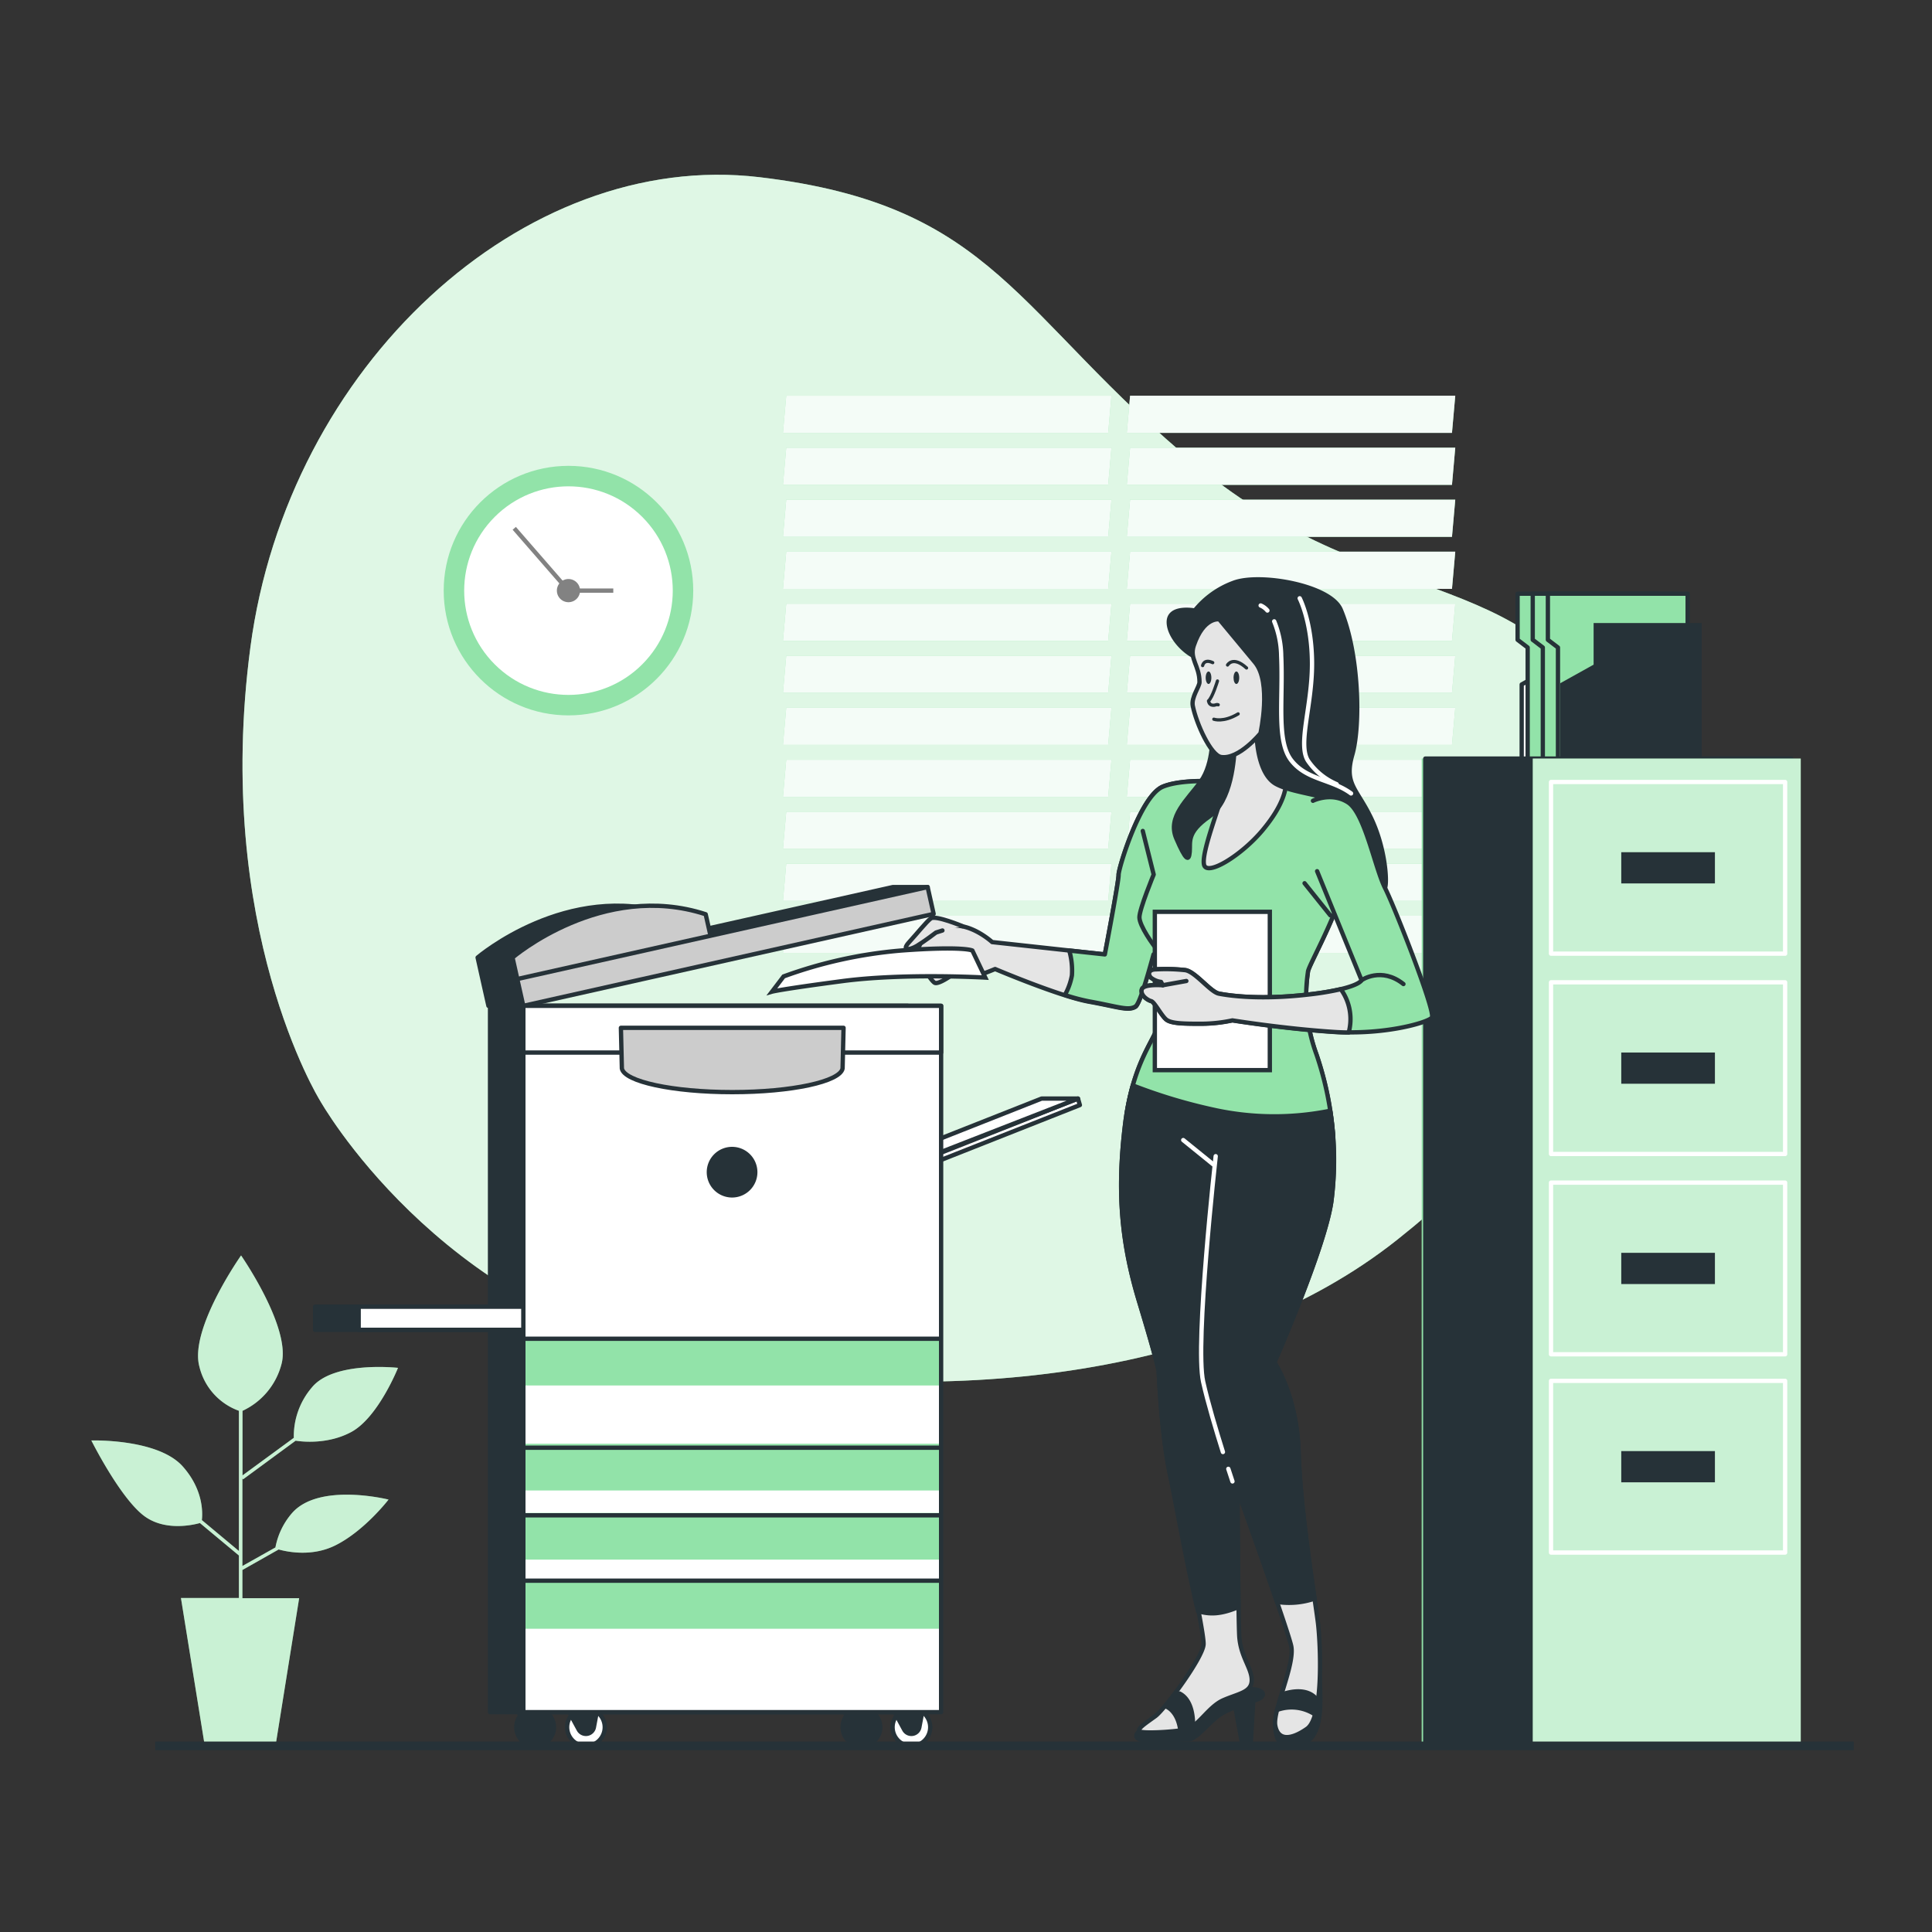 <svg xmlns="http://www.w3.org/2000/svg" xmlns:xlink="http://www.w3.org/1999/xlink" viewBox="0 0 500 500"><rect x="0" y="0" width="500" height="500" fill="#333333" stroke="none"/><defs><clippath id="clip-path"><path d="M318.75,202.47s-11.94-1.3-17.79,1.09-11.54,21.29-11.47,22.82S285.93,247,285.93,247l-29.16-3.19s-5.6-5.13-10.93-4.13-8.57,4.21-8.14,7,3.22,7.08,4.17,7.65,4.52-2,4.52-2,5.39.54,7.06,0,4.08-1.55,4.08-1.55,16.74,7.1,24.32,8.46,10.09,2.48,12,1.32,7.65-25.36,8.88-29-4.19-5.15-4.19-5.15-3.69,8.9-3.69,11.07,3.47,7.16,5,8.89,1.95,5.21,1.95,5.21-1.08,6.51-1.51,11.71-6.95,10-9.12,27.77-.86,31,3.69,46,5,17.79,5,17.79.65,15.84,2.82,26.25,9,41,8.8,44.47S301.39,442.4,299,444.14s-4.77,3.25-4.12,3.9,8.68.22,11.93-.43,5.86-5.86,9.77-7.59,7.37-2,7.37-5.21-3-6.08-3.25-11.72-.44-37.53-.44-37.53,12.8,35.58,13.89,40.35-4.78,16.71-4.12,20.61,3.9,3.91,8.24.87,3.47-21.91,2.82-27.33-4.56-29.07-5-44-6.29-23.43-6.29-23.43,13-29.5,14.75-41.65a84.68,84.68,0,0,0-3.9-38.18,43.48,43.48,0,0,1-2.17-21.26c0-1.52,8.24-15.4,10.63-26.9s2.17-13.89-1.52-18.44S318.75,202.47,318.75,202.47Z" style="fill:#fff;stroke:#263238;stroke-linecap:round;stroke-linejoin:round;stroke-width:1.119px"></path></clippath><clippath id="clip-path-2"><path d="M249.1,239.7s-7-2.93-8.21-2-3.37,3.68-5.57,6.08.09,2.15,2,1,4.91-3.44,4.91-3.44l1.67-.53" style="fill:#fff;stroke:#263238;stroke-linecap:round;stroke-linejoin:round;stroke-width:1.119px"></path></clippath><clippath id="clip-path-3"><path d="M318.53,192.49a78.65,78.65,0,0,1-1.74,11.5c-1.3,5.21-5.85,16.49-5.2,19.74s9.76-2.39,15.18-8.89,6.51-11.07,6.08-14.76-2.19-14.88-6.31-14.88S318.53,192.49,318.53,192.49Z" style="fill:#fff;stroke:#263238;stroke-linecap:round;stroke-linejoin:round;stroke-width:1.119px"></path></clippath><clippath id="clip-path-4"><path d="M315.55,160.28s-4.05-.73-6.59,6.76c-1.19,3.5,1.47,5.17,1.47,9.49,0,1.2-2.18,3.92-1.74,6.15.93,4.65,4.68,12.84,7.35,13.24,4.62.69,10.17-6.15,10.17-6.15s2.92-13.11-1.37-18.3Z" style="fill:#fff;stroke:#263238;stroke-linecap:round;stroke-linejoin:round;stroke-width:1.119px"></path></clippath><clippath id="clip-path-5"><path d="M297.92,259.09c.87.22,2.6,3.69,3.9,4.77s4.78,1.09,9.12,1.09a39.13,39.13,0,0,0,8-.87s13.45,2.17,26.47,3c1.24.08,2.45.12,3.65.13.09-.39.18-.79.25-1.22A13.23,13.23,0,0,0,347,256a73.16,73.16,0,0,1-8.34,1.38c-13,1.51-21,.21-23.21-.22s-6.07-5.64-8.68-6.08a46.54,46.54,0,0,0-7.59-.21c-2,0-2.17,1.3-1.3,2.17a5.32,5.32,0,0,0,2.6,1.08l.44.87s-5-.43-5.43,1.08S297.05,258.87,297.92,259.09Z" style="fill:#fff;stroke:#263238;stroke-linecap:round;stroke-linejoin:round;stroke-width:1.119px"></path></clippath><clippath id="clip-path-6"><rect x="135.44" y="260.31" width="108.12" height="182.8" style="fill:#fff;stroke:#263238;stroke-linecap:round;stroke-linejoin:round;stroke-width:1.119px"></rect></clippath><clippath id="clip-path-7"><path d="M132.64,247.81l1.55,6.94,50-11.19-1.56-6.95C155.89,227.89,132.64,247.81,132.64,247.81Z" style="fill:#fff;stroke:#263238;stroke-linecap:round;stroke-linejoin:round;stroke-width:1.119px"></path></clippath><clippath id="clip-path-8"><rect x="133.34" y="241.38" width="108.83" height="7.11" transform="translate(-49.02 46.99) rotate(-12.63)" style="fill:#fff;stroke:#263238;stroke-linecap:round;stroke-linejoin:round;stroke-width:1.119px"></rect></clippath><clippath id="clip-path-9"><path d="M218.31,266H160.69l.25,10.52c.63,3.4,13.17,6.12,28.56,6.12s27.93-2.72,28.56-6.12Z" style="fill:#fff;stroke:#263238;stroke-linecap:round;stroke-linejoin:round;stroke-width:1.119px"></path></clippath></defs><g id="background-simple"><path d="M82.74,284.69s30.33,54.39,95.3,67.12,137.93,5.27,183.6-31c44.84-35.63,72.79-80.34,55.88-127.81S357.41,159.88,310,120.64s-52.17-67.5-113.41-74.78S74.46,94.8,64.81,167.45,82.74,284.69,82.74,284.69Z" style="fill:#92E3A9"></path><g style="opacity:0.7"><path d="M82.74,284.69s30.33,54.39,95.3,67.12,137.93,5.27,183.6-31c44.84-35.63,72.79-80.34,55.88-127.81S357.41,159.88,310,120.64s-52.17-67.5-113.41-74.78S74.46,94.8,64.81,167.45,82.74,284.69,82.74,284.69Z" style="fill:#fff"></path></g></g><g id="Window"><polygon points="286.79 112.02 202.63 112.02 203.48 102.41 287.64 102.41 286.79 112.02" style="fill:#92E3A9"></polygon><polygon points="286.79 125.48 202.63 125.48 203.48 115.86 287.64 115.86 286.79 125.48" style="fill:#92E3A9"></polygon><polygon points="286.79 138.94 202.63 138.94 203.48 129.32 287.64 129.32 286.79 138.94" style="fill:#92E3A9"></polygon><polygon points="286.79 152.4 202.63 152.4 203.48 142.78 287.64 142.78 286.79 152.4" style="fill:#92E3A9"></polygon><polygon points="286.79 165.85 202.63 165.85 203.48 156.24 287.64 156.24 286.79 165.85" style="fill:#92E3A9"></polygon><polygon points="286.79 179.31 202.63 179.31 203.48 169.7 287.64 169.7 286.79 179.31" style="fill:#92E3A9"></polygon><polygon points="286.79 192.77 202.63 192.77 203.48 183.16 287.64 183.16 286.79 192.77" style="fill:#92E3A9"></polygon><polygon points="286.79 206.23 202.63 206.23 203.48 196.62 287.64 196.62 286.79 206.23" style="fill:#92E3A9"></polygon><polygon points="286.79 219.69 202.63 219.69 203.48 210.08 287.64 210.08 286.79 219.69" style="fill:#92E3A9"></polygon><polygon points="286.79 233.15 202.63 233.15 203.48 223.54 287.64 223.54 286.79 233.15" style="fill:#92E3A9"></polygon><polygon points="286.79 246.61 202.63 246.61 203.48 237 287.64 237 286.79 246.61" style="fill:#92E3A9"></polygon><polygon points="375.77 112.02 291.61 112.02 292.47 102.41 376.62 102.41 375.77 112.02" style="fill:#92E3A9"></polygon><polygon points="375.77 125.48 291.61 125.48 292.47 115.86 376.62 115.86 375.77 125.48" style="fill:#92E3A9"></polygon><polygon points="375.77 138.94 291.61 138.94 292.47 129.32 376.62 129.32 375.77 138.94" style="fill:#92E3A9"></polygon><polygon points="375.77 152.4 291.61 152.4 292.47 142.78 376.62 142.78 375.77 152.4" style="fill:#92E3A9"></polygon><polygon points="375.77 165.85 291.61 165.85 292.47 156.24 376.62 156.24 375.77 165.85" style="fill:#92E3A9"></polygon><polygon points="375.77 179.31 291.61 179.31 292.47 169.7 376.62 169.7 375.77 179.31" style="fill:#92E3A9"></polygon><polygon points="375.77 192.77 291.61 192.77 292.47 183.16 376.62 183.16 375.77 192.77" style="fill:#92E3A9"></polygon><polygon points="375.77 206.23 291.61 206.23 292.47 196.62 376.62 196.62 375.77 206.23" style="fill:#92E3A9"></polygon><polygon points="375.77 219.69 291.61 219.69 292.47 210.08 376.62 210.08 375.77 219.69" style="fill:#92E3A9"></polygon><polygon points="375.77 233.15 291.61 233.15 292.47 223.54 376.62 223.54 375.77 233.15" style="fill:#92E3A9"></polygon><polygon points="375.77 246.61 291.61 246.61 292.47 237 376.62 237 375.77 246.61" style="fill:#92E3A9"></polygon><g style="opacity:0.9"><polygon points="286.79 112.02 202.63 112.02 203.48 102.41 287.64 102.41 286.79 112.02" style="fill:#fff"></polygon><polygon points="286.79 125.48 202.63 125.48 203.48 115.86 287.64 115.86 286.79 125.48" style="fill:#fff"></polygon><polygon points="286.79 138.94 202.63 138.94 203.48 129.32 287.64 129.32 286.79 138.94" style="fill:#fff"></polygon><polygon points="286.79 152.4 202.63 152.4 203.48 142.78 287.64 142.78 286.79 152.4" style="fill:#fff"></polygon><polygon points="286.79 165.85 202.63 165.85 203.48 156.24 287.64 156.24 286.79 165.85" style="fill:#fff"></polygon><polygon points="286.79 179.31 202.63 179.31 203.48 169.7 287.64 169.7 286.79 179.31" style="fill:#fff"></polygon><polygon points="286.79 192.77 202.63 192.77 203.48 183.16 287.64 183.16 286.79 192.77" style="fill:#fff"></polygon><polygon points="286.79 206.23 202.63 206.23 203.48 196.62 287.64 196.62 286.79 206.23" style="fill:#fff"></polygon><polygon points="286.79 219.69 202.63 219.69 203.48 210.08 287.64 210.08 286.79 219.69" style="fill:#fff"></polygon><polygon points="286.79 233.15 202.63 233.15 203.48 223.54 287.64 223.54 286.79 233.15" style="fill:#fff"></polygon><polygon points="286.79 246.61 202.63 246.61 203.48 237 287.64 237 286.79 246.61" style="fill:#fff"></polygon><polygon points="375.77 112.02 291.61 112.02 292.47 102.41 376.62 102.41 375.77 112.02" style="fill:#fff"></polygon><polygon points="375.77 125.48 291.61 125.48 292.47 115.86 376.62 115.86 375.77 125.48" style="fill:#fff"></polygon><polygon points="375.77 138.94 291.61 138.94 292.47 129.32 376.62 129.32 375.77 138.94" style="fill:#fff"></polygon><polygon points="375.77 152.4 291.61 152.4 292.47 142.78 376.62 142.78 375.77 152.4" style="fill:#fff"></polygon><polygon points="375.77 165.85 291.61 165.85 292.47 156.24 376.62 156.24 375.77 165.85" style="fill:#fff"></polygon><polygon points="375.77 179.31 291.61 179.31 292.47 169.7 376.62 169.7 375.77 179.31" style="fill:#fff"></polygon><polygon points="375.77 192.77 291.61 192.77 292.47 183.16 376.62 183.16 375.77 192.77" style="fill:#fff"></polygon><polygon points="375.77 206.23 291.61 206.23 292.47 196.62 376.62 196.62 375.77 206.23" style="fill:#fff"></polygon><polygon points="375.77 219.69 291.61 219.69 292.47 210.08 376.62 210.08 375.77 219.69" style="fill:#fff"></polygon><polygon points="375.77 233.15 291.61 233.15 292.47 223.54 376.62 223.54 375.77 233.15" style="fill:#fff"></polygon><polygon points="375.77 246.61 291.61 246.61 292.47 237 376.62 237 375.77 246.61" style="fill:#fff"></polygon></g></g><g id="Clock"><circle cx="147.12" cy="152.85" r="32.29" style="fill:#92E3A9"></circle><circle cx="147.12" cy="152.85" r="26.99" transform="translate(-64.99 148.8) rotate(-45)" style="fill:#fff"></circle><path d="M150.12,152.85a3,3,0,1,0-3,3A3,3,0,0,0,150.12,152.85Z" style="fill:#828282"></path><polyline points="158.72 152.85 147.12 152.85 133.09 136.73" style="fill:none;stroke:#828282;stroke-miterlimit:10;stroke-width:1.119px"></polyline></g><g id="file-cabinet"><polygon points="429.28 196.79 429.28 161.8 402.44 161.8 402.44 172.34 393.81 177.14 393.81 196.79 429.28 196.79" style="fill:#fff;stroke:#263238;stroke-linecap:round;stroke-linejoin:round;stroke-width:1.11px"></polygon><polygon points="426.31 153.65 395.36 153.65 392.75 153.65 392.75 165.58 395.36 167.57 395.36 196.79 428.92 196.79 428.92 153.65 426.31 153.65" style="fill:#92E3A9;stroke:#263238;stroke-linecap:round;stroke-linejoin:round;stroke-width:1.11px"></polygon><polygon points="430.23 153.65 399.28 153.65 396.67 153.65 396.67 165.58 399.28 167.57 399.28 196.79 432.84 196.79 432.84 153.65 430.23 153.65" style="fill:#92E3A9;stroke:#263238;stroke-linecap:round;stroke-linejoin:round;stroke-width:1.11px"></polygon><polygon points="434.15 153.65 403.2 153.65 400.59 153.65 400.59 165.58 403.2 167.57 403.2 196.79 436.76 196.79 436.76 153.65 434.15 153.65" style="fill:#92E3A9;stroke:#263238;stroke-linecap:round;stroke-linejoin:round;stroke-width:1.11px"></polygon><polygon points="439.83 196.79 439.83 161.8 412.98 161.8 412.98 172.34 404.35 177.14 404.35 196.79 439.83 196.79" style="fill:#263238;stroke:#263238;stroke-miterlimit:10;stroke-width:1.11px"></polygon><rect x="367.94" y="196.32" width="95.67" height="255.51" transform="translate(831.54 648.15) rotate(180)" style="fill:#92E3A9"></rect><rect x="368.86" y="196.32" width="94.74" height="255.51" transform="translate(832.46 648.15) rotate(180)" style="fill:#263238;stroke:#263238;stroke-linecap:round;stroke-linejoin:round;stroke-width:1.11px"></rect><rect x="396.68" y="196.32" width="69.34" height="255.51" transform="translate(862.71 648.15) rotate(180)" style="fill:#92E3A9"></rect><rect x="396.68" y="196.32" width="69.34" height="255.51" transform="translate(862.71 648.15) rotate(180)" style="fill:#fff;opacity:0.5"></rect><rect x="401.4" y="202.38" width="60.59" height="44.43" transform="translate(863.39 449.19) rotate(180)" style="fill:none;stroke:#fff;stroke-linecap:round;stroke-linejoin:round;stroke-width:1.11px"></rect><rect x="419.57" y="220.56" width="24.24" height="8.08" transform="translate(863.39 449.19) rotate(180)" style="fill:#263238"></rect><rect x="401.4" y="254.22" width="60.59" height="44.43" transform="translate(863.39 552.87) rotate(180)" style="fill:none;stroke:#fff;stroke-linecap:round;stroke-linejoin:round;stroke-width:1.11px"></rect><rect x="419.57" y="272.4" width="24.24" height="8.08" transform="translate(863.39 552.87) rotate(180)" style="fill:#263238"></rect><rect x="401.4" y="306.06" width="60.59" height="44.43" transform="translate(863.39 656.55) rotate(180)" style="fill:none;stroke:#fff;stroke-linecap:round;stroke-linejoin:round;stroke-width:1.11px"></rect><rect x="419.57" y="324.24" width="24.24" height="8.08" transform="translate(863.39 656.55) rotate(180)" style="fill:#263238"></rect><rect x="401.4" y="357.37" width="60.59" height="44.43" transform="translate(863.39 759.17) rotate(180)" style="fill:none;stroke:#fff;stroke-linecap:round;stroke-linejoin:round;stroke-width:1.11px"></rect><rect x="419.57" y="375.55" width="24.24" height="8.08" transform="translate(863.39 759.17) rotate(180)" style="fill:#263238"></rect></g><g id="Plants"><path d="M75.54,391.63a18.85,18.85,0,0,0-4.26,8.85l-8.55,4.8V382.62l.17.23,13.61-10c1.72.27,8.33,1,14.36-2.23C97.86,366.89,103,354,103,354s-16.67-1.88-22.32,5.11a19.42,19.42,0,0,0-4.64,13l-13.28,9.73V365.12a18.43,18.43,0,0,0,10.12-12.21c2.42-9.42-10.49-28-10.49-28S48.92,344,51.61,353.71a16.13,16.13,0,0,0,10.22,11.4V401.4l-9.59-8c.22-1.91.39-7.89-4.94-13.88-6.45-7.26-23.66-6.73-23.66-6.73s7.26,14.53,13.45,19.37c5.4,4.23,12.86,2.5,14.65,2l10.09,8.4v11h-15L53,451.83H71.3l6.12-38.22H62.73v-7.3L72.12,401c2.29.64,8.67,1.95,14.71-1.08,7.53-3.76,13.72-11.83,13.72-11.83S82.53,383.56,75.54,391.63Z" style="fill:#92E3A9"></path><path d="M75.54,391.63a18.85,18.85,0,0,0-4.26,8.85l-8.55,4.8V382.62l.17.23,13.61-10c1.72.27,8.33,1,14.36-2.23C97.86,366.89,103,354,103,354s-16.67-1.88-22.32,5.11a19.42,19.42,0,0,0-4.64,13l-13.28,9.73V365.12a18.43,18.43,0,0,0,10.12-12.21c2.42-9.42-10.49-28-10.49-28S48.92,344,51.61,353.71a16.13,16.13,0,0,0,10.22,11.4V401.4l-9.59-8c.22-1.91.39-7.89-4.94-13.88-6.45-7.26-23.66-6.73-23.66-6.73s7.26,14.53,13.45,19.37c5.4,4.23,12.86,2.5,14.65,2l10.09,8.4v11h-15L53,451.83H71.3l6.12-38.22H62.73v-7.3L72.12,401c2.29.64,8.67,1.95,14.71-1.08,7.53-3.76,13.72-11.83,13.72-11.83S82.53,383.56,75.54,391.63Z" style="fill:#fff;opacity:0.5"></path></g><g id="Character"><polygon points="324.38 439.58 323.74 450.64 321.35 450.64 319.61 441.32 324.38 439.58" style="fill:#263238;stroke:#263238;stroke-linecap:round;stroke-linejoin:round;stroke-width:1.119px"></polygon><path d="M294.88,448s-1.95,1.52.22,2.17,10,0,12.36,0,5.64-5,9.12-6.94,8.67-3,9.76-3.91.43-2.17-2.82-2.17-8.68,2.17-12.58,5.21a28.21,28.21,0,0,1-11.72,4.77A24.42,24.42,0,0,0,294.88,448Z" style="fill:#263238;stroke:#263238;stroke-linecap:round;stroke-linejoin:round;stroke-width:1.119px"></path><path d="M330,446.52s.11,4.17,1.73,4.63,4.52,1.74,7.42-1.16c1.62-1.62,2.55-4.63,2.55-10a86.79,86.79,0,0,0-.47-9.27A19,19,0,0,0,330,446.52Z" style="fill:#263238;stroke:#263238;stroke-linecap:round;stroke-linejoin:round;stroke-width:1.119px"></path><path d="M318.75,202.47s-11.94-1.3-17.79,1.09-11.54,21.29-11.47,22.82S285.93,247,285.93,247l-29.16-3.19s-5.6-5.13-10.93-4.13-8.57,4.21-8.14,7,3.22,7.08,4.17,7.65,4.52-2,4.52-2,5.39.54,7.06,0,4.08-1.55,4.08-1.55,16.74,7.1,24.32,8.46,10.09,2.48,12,1.32,7.65-25.36,8.88-29-4.19-5.15-4.19-5.15-3.69,8.9-3.69,11.07,3.47,7.16,5,8.89,1.95,5.21,1.95,5.21-1.08,6.51-1.51,11.71-6.95,10-9.12,27.77-.86,31,3.69,46,5,17.79,5,17.79.65,15.84,2.82,26.25,9,41,8.8,44.47S301.39,442.4,299,444.14s-4.77,3.25-4.12,3.9,8.68.22,11.93-.43,5.86-5.86,9.77-7.59,7.37-2,7.37-5.21-3-6.08-3.25-11.72-.44-37.53-.44-37.53,12.8,35.58,13.89,40.35-4.78,16.71-4.12,20.61,3.9,3.91,8.24.87,3.47-21.91,2.82-27.33-4.56-29.07-5-44-6.29-23.43-6.29-23.43,13-29.5,14.75-41.65a84.68,84.68,0,0,0-3.9-38.18,43.48,43.48,0,0,1-2.17-21.26c0-1.52,8.24-15.4,10.63-26.9s2.17-13.89-1.52-18.44S318.75,202.47,318.75,202.47Z" style="fill:#fff"></path><g style="clip-path:url(#clip-path)"><path d="M318.75,202.47s-11.94-1.3-17.79,1.09-11.54,21.29-11.47,22.82S285.93,247,285.93,247l-29.16-3.19s-5.6-5.13-10.93-4.13-8.57,4.21-8.14,7,3.22,7.08,4.17,7.65,4.52-2,4.52-2,5.39.54,7.06,0,4.08-1.55,4.08-1.55,16.74,7.1,24.32,8.46,10.09,2.48,12,1.32,7.65-25.36,8.88-29-4.19-5.15-4.19-5.15-3.69,8.9-3.69,11.07,3.47,7.16,5,8.89,1.95,5.21,1.95,5.21-1.08,6.51-1.51,11.71-6.95,10-9.12,27.77-.86,31,3.69,46,5,17.79,5,17.79.65,15.84,2.82,26.25,9,41,8.8,44.47S301.39,442.4,299,444.14s-4.77,3.25-4.12,3.9,8.68.22,11.93-.43,5.86-5.86,9.77-7.59,7.37-2,7.37-5.21-3-6.08-3.25-11.72-.44-37.53-.44-37.53,12.8,35.58,13.89,40.35-4.78,16.71-4.12,20.61,3.9,3.91,8.24.87,3.47-21.91,2.82-27.33-4.56-29.07-5-44-6.29-23.43-6.29-23.43,13-29.5,14.75-41.65a84.68,84.68,0,0,0-3.9-38.18,43.48,43.48,0,0,1-2.17-21.26c0-1.52,8.24-15.4,10.63-26.9s2.17-13.89-1.52-18.44S318.75,202.47,318.75,202.47Z" style="fill:#e5e5e5"></path></g><path d="M318.75,202.47s-11.94-1.3-17.79,1.09-11.54,21.29-11.47,22.82S285.93,247,285.93,247l-29.16-3.19s-5.6-5.13-10.93-4.13-8.57,4.21-8.14,7,3.22,7.08,4.17,7.65,4.52-2,4.52-2,5.39.54,7.06,0,4.08-1.55,4.08-1.55,16.74,7.1,24.32,8.46,10.09,2.48,12,1.32,7.65-25.36,8.88-29-4.19-5.15-4.19-5.15-3.69,8.9-3.69,11.07,3.47,7.16,5,8.89,1.95,5.21,1.95,5.21-1.08,6.51-1.51,11.71-6.95,10-9.12,27.77-.86,31,3.69,46,5,17.79,5,17.79.65,15.84,2.82,26.25,9,41,8.8,44.47S301.39,442.4,299,444.14s-4.77,3.25-4.12,3.9,8.68.22,11.93-.43,5.86-5.86,9.77-7.59,7.37-2,7.37-5.21-3-6.08-3.25-11.72-.44-37.53-.44-37.53,12.8,35.58,13.89,40.35-4.78,16.71-4.12,20.61,3.9,3.91,8.24.87,3.47-21.91,2.82-27.33-4.56-29.07-5-44-6.29-23.43-6.29-23.43,13-29.5,14.75-41.65a84.68,84.68,0,0,0-3.9-38.18,43.48,43.48,0,0,1-2.17-21.26c0-1.52,8.24-15.4,10.63-26.9s2.17-13.89-1.52-18.44S318.75,202.47,318.75,202.47Z" style="fill:none;stroke:#263238;stroke-linecap:round;stroke-linejoin:round;stroke-width:1.119px"></path><path d="M302,441.75s2.82,1.09,3.47,6.07c0,0,1.09.44,3.26-.86,0,0,.52-6.7-3.47-8.68A5.87,5.87,0,0,0,302,441.75Z" style="fill:#263238;stroke:#263238;stroke-linecap:round;stroke-linejoin:round;stroke-width:1.119px"></path><path d="M330.89,442.4a11,11,0,0,1,9.11,1.09l.87-3.47s-1.95-3.91-9.11-1.52Z" style="fill:#263238;stroke:#263238;stroke-linecap:round;stroke-linejoin:round;stroke-width:1.119px"></path><path d="M299.87,246.29c1.52,1.74,1.95,5.21,1.95,5.21s-1.08,6.51-1.51,11.71c-.42,5-6.33,9.53-8.77,25.31,4.1,3.3,12.9,8.67,27,9a98.54,98.54,0,0,0,26.5-3.23,84.62,84.62,0,0,0-4.37-21.5,43.48,43.48,0,0,1-2.17-21.26c0-1.52,8.24-15.4,10.63-26.9s2.17-13.89-1.52-18.44-28.85-3.69-28.85-3.69-11.94-1.3-17.79,1.09-11.54,21.29-11.47,22.82S285.93,247,285.93,247l-9.21-1a18.58,18.58,0,0,1,.69,6.44,16.44,16.44,0,0,1-1.82,5.06,52.67,52.67,0,0,0,6.26,1.66c7.58,1.36,10.09,2.48,12,1.32,1-.58,2.87-6.86,4.68-13.47Z" style="fill:#92E3A9;stroke:#263238;stroke-linecap:round;stroke-linejoin:round;stroke-width:1.119px"></path><path d="M312.47,244.72s2.85,6.17,14.71,7.59" style="fill:none;stroke:#263238;stroke-linecap:round;stroke-linejoin:round;stroke-width:1.119px"></path><path d="M295.75,215.05l2.82,11.28s-3.69,8.9-3.69,11.07,3.47,7.16,5,8.89" style="fill:none;stroke:#263238;stroke-linecap:round;stroke-linejoin:round;stroke-width:1.119px"></path><line x1="344.27" y1="236.88" x2="337.62" y2="228.58" style="fill:none;stroke:#263238;stroke-linecap:round;stroke-linejoin:round;stroke-width:1.119px"></line><path d="M246.39,252.2s.24-1.54-2.15-3.43" style="fill:none;stroke:#263238;stroke-linecap:round;stroke-linejoin:round;stroke-width:1.119px"></path><path d="M249.1,239.7s-7-2.93-8.21-2-3.37,3.68-5.57,6.08.09,2.15,2,1,4.91-3.44,4.91-3.44l1.67-.53" style="fill:#fff"></path><g style="clip-path:url(#clip-path-2)"><path d="M249.1,239.7s-7-2.93-8.21-2-3.37,3.68-5.57,6.08.09,2.15,2,1,4.91-3.44,4.91-3.44l1.67-.53" style="fill:#e5e5e5"></path></g><path d="M249.1,239.7s-7-2.93-8.21-2-3.37,3.68-5.57,6.08.09,2.15,2,1,4.91-3.44,4.91-3.44l1.67-.53" style="fill:none;stroke:#263238;stroke-linecap:round;stroke-linejoin:round;stroke-width:1.119px"></path><path d="M251.65,246l3.34,7s-20.93-1.21-37,.91-18.19,2.73-18.19,2.73l3-3.94A117,117,0,0,1,233.16,246C249.53,244.79,251.65,246,251.65,246Z" style="fill:#fff;stroke:#263238;stroke-miterlimit:10;stroke-width:1.119px"></path><rect x="298.87" y="235.98" width="29.76" height="40.97" style="fill:#fff;stroke:#263238;stroke-miterlimit:10;stroke-width:1.119px"></rect><path d="M344.26,287.46a72.84,72.84,0,0,1-30.72-.38,138,138,0,0,1-20.37-6.18,66.84,66.84,0,0,0-2,10.08c-2.16,17.79-.86,31,3.69,46s5,17.79,5,17.79.65,15.84,2.82,26.25c1.31,6.27,4.54,24.37,7.36,35.94,3,.88,5.83.89,10.47-1.06-.15-11.36-.26-30.33-.26-30.33s6.1,16.94,10.23,29a20.42,20.42,0,0,0,9.71-.85c-1.38-9.54-3.77-26.18-4.1-37.7-.43-15-6.29-23.43-6.29-23.43s13-29.5,14.75-41.65A82.34,82.34,0,0,0,344.26,287.46Z" style="fill:#263238;stroke:#263238;stroke-linecap:round;stroke-linejoin:round;stroke-width:1.119px"></path><path d="M317.89,380.14c.65,2,1.07,3.25,1.07,3.25" style="fill:none;stroke:#fff;stroke-linecap:round;stroke-linejoin:round;stroke-width:1.119px"></path><path d="M314.62,299.22s-5.42,48.6-3.25,58.36c1.2,5.4,3.4,12.73,5.12,18.2" style="fill:none;stroke:#fff;stroke-linecap:round;stroke-linejoin:round;stroke-width:1.119px"></path><line x1="314.2" y1="301.51" x2="306.22" y2="295.05" style="fill:none;stroke:#fff;stroke-linecap:round;stroke-linejoin:round;stroke-width:1.119px"></line><path d="M318.53,192.49a78.65,78.65,0,0,1-1.74,11.5c-1.3,5.21-5.85,16.49-5.2,19.74s9.76-2.39,15.18-8.89,6.51-11.07,6.08-14.76-2.19-14.88-6.31-14.88S318.53,192.49,318.53,192.49Z" style="fill:#fff"></path><g style="clip-path:url(#clip-path-3)"><path d="M318.53,192.49a78.65,78.65,0,0,1-1.74,11.5c-1.3,5.21-5.85,16.49-5.2,19.74s9.76-2.39,15.18-8.89,6.51-11.07,6.08-14.76-3.69-11.71-7.81-11.71S318.53,192.49,318.53,192.49Z" style="fill:#e5e5e5"></path></g><path d="M318.53,192.49a78.65,78.65,0,0,1-1.74,11.5c-1.3,5.21-5.85,16.49-5.2,19.74s9.76-2.39,15.18-8.89,6.51-11.07,6.08-14.76-2.19-14.88-6.31-14.88S318.53,192.49,318.53,192.49Z" style="fill:none;stroke:#263238;stroke-linecap:round;stroke-linejoin:round;stroke-width:1.119px"></path><path d="M325.25,190.76s.22,9.54,5,12.14,14.54,2.83,18,6.08,9.54,22.56,10.19,20.82,0-10.62-3.68-18.22-6.95-8.68-4.78-16.27,1.79-26.12-3-37.53c-2.67-6.32-21.05-9.54-27.77-6.94a23.21,23.21,0,0,0-10,7.16s-6.73-1.3-6.73,3,5.65,9.76,9.77,9.76,3.9-10.41,7.59-6.08S326.76,180.52,325.25,190.76Z" style="fill:#263238;stroke:#263238;stroke-linecap:round;stroke-linejoin:round;stroke-width:1.119px"></path><path d="M329.76,160.81a24.48,24.48,0,0,1,1.81,8.92c.53,11.42-1.33,22.06,2.66,27.11s10.37,4.78,15.42,8.5" style="fill:none;stroke:#fff;stroke-linecap:round;stroke-linejoin:round;stroke-width:1.119px"></path><path d="M326.26,156.7A4.66,4.66,0,0,1,328,158" style="fill:none;stroke:#fff;stroke-linecap:round;stroke-linejoin:round;stroke-width:1.119px"></path><path d="M336.36,154.84s3.19,6.12,3.19,17-3.73,20.73-1.07,25a17.09,17.09,0,0,0,7.44,6.11" style="fill:none;stroke:#fff;stroke-linecap:round;stroke-linejoin:round;stroke-width:1.119px"></path><path d="M313.76,189.67s.43,7.81-3,12.58S302,211.37,304.43,217s3.25,6.07,3.47,3.47-.87-5,5-9.11,6.51-14.76,6.72-19.31S314.84,187.5,313.76,189.67Z" style="fill:#263238;stroke:#263238;stroke-linecap:round;stroke-linejoin:round;stroke-width:1.119px"></path><path d="M315.55,160.28s-4.05-.73-6.59,6.76c-1.19,3.5,1.47,5.17,1.47,9.49,0,1.2-2.18,3.92-1.74,6.15.93,4.65,4.68,12.84,7.35,13.24,4.62.69,10.17-6.15,10.17-6.15s2.92-13.11-1.37-18.3Z" style="fill:#fff"></path><g style="clip-path:url(#clip-path-4)"><path d="M317.69,159.8s-6.19-.25-8.73,7.24c-1.19,3.5,1.47,5.17,1.47,9.49,0,1.2-2.18,3.92-1.74,6.15.93,4.65,4.68,12.84,7.35,13.24,4.62.69,10.17-6.15,10.17-6.15A48.79,48.79,0,0,0,328.65,176C328.65,169.26,317.69,159.8,317.69,159.8Z" style="fill:#e5e5e5"></path><path d="M315.08,176.24s-1.31,4.34-2.32,5.15c0,0,.1,1,1,1.11s.9-.3,1.51-.1" style="fill:none;stroke:#263238;stroke-linecap:round;stroke-linejoin:round;stroke-width:0.839px"></path><path d="M320.71,175.4c0,.89-.33,1.61-.74,1.61s-.73-.72-.73-1.61.33-1.62.73-1.62S320.71,174.5,320.71,175.4Z" style="fill:#263238"></path><path d="M313.5,175.4c0,.89-.33,1.61-.73,1.61s-.74-.72-.74-1.61.33-1.62.74-1.62S313.5,174.5,313.5,175.4Z" style="fill:#263238"></path><path d="M311.24,172.25s.31-1.84,2.61-.76" style="fill:none;stroke:#263238;stroke-linecap:round;stroke-linejoin:round;stroke-width:0.839px"></path><path d="M317.69,172.1s1.38-2.45,4.91.77" style="fill:none;stroke:#263238;stroke-linecap:round;stroke-linejoin:round;stroke-width:0.839px"></path><path d="M314.14,186.13s2.46.92,6.29-1.38" style="fill:none;stroke:#263238;stroke-linecap:round;stroke-linejoin:round;stroke-width:0.839px"></path></g><path d="M315.55,160.28s-4.05-.73-6.59,6.76c-1.19,3.5,1.47,5.17,1.47,9.49,0,1.2-2.18,3.92-1.74,6.15.93,4.65,4.68,12.84,7.35,13.24,4.62.69,10.17-6.15,10.17-6.15s2.92-13.11-1.37-18.3Z" style="fill:none;stroke:#263238;stroke-linecap:round;stroke-linejoin:round;stroke-width:1.119px"></path><path d="M340.87,225.47l11.5,28.2s-.65,2.17-13.67,3.69-21,.21-23.21-.22-6.07-5.64-8.68-6.08a46.54,46.54,0,0,0-7.59-.21c-2,0-2.17,1.3-1.3,2.17a5.32,5.32,0,0,0,2.6,1.08l.44.87s-5-.43-5.43,1.08,1.52,2.82,2.39,3,2.6,3.69,3.9,4.77,4.78,1.09,9.12,1.09a39.13,39.13,0,0,0,8-.87s13.45,2.17,26.47,3,24.08-2.39,25.16-3.69S361.05,235,358.44,229.8s-5.2-19.3-9.54-22.12-9.11-.44-9.11-.44" style="fill:#92E3A9;stroke:#263238;stroke-linecap:round;stroke-linejoin:round;stroke-width:1.119px"></path><path d="M352.37,253.67s5.1-3.58,10.84,1" style="fill:none;stroke:#263238;stroke-linecap:round;stroke-linejoin:round;stroke-width:1.119px"></path><path d="M297.92,259.09c.87.22,2.6,3.69,3.9,4.77s4.78,1.09,9.12,1.09a39.13,39.13,0,0,0,8-.87s13.45,2.17,26.47,3c1.24.08,2.45.12,3.65.13.09-.39.18-.79.25-1.22A13.23,13.23,0,0,0,347,256a73.16,73.16,0,0,1-8.34,1.38c-13,1.51-21,.21-23.21-.22s-6.07-5.64-8.68-6.08a46.54,46.54,0,0,0-7.59-.21c-2,0-2.17,1.3-1.3,2.17a5.32,5.32,0,0,0,2.6,1.08l.44.87s-5-.43-5.43,1.08S297.05,258.87,297.92,259.09Z" style="fill:#fff"></path><g style="clip-path:url(#clip-path-5)"><path d="M297.92,259.09c.87.22,2.6,3.69,3.9,4.77s4.78,1.09,9.12,1.09a39.13,39.13,0,0,0,8-.87s13.45,2.17,26.47,3c1.24.08,2.45.12,3.65.13.09-.39.18-.79.25-1.22A13.23,13.23,0,0,0,347,256a73.16,73.16,0,0,1-8.34,1.38c-13,1.51-21,.21-23.21-.22s-6.07-5.64-8.68-6.08a46.54,46.54,0,0,0-7.59-.21c-2,0-2.17,1.3-1.3,2.17a5.32,5.32,0,0,0,2.6,1.08l.44.87s-5-.43-5.43,1.08S297.05,258.87,297.92,259.09Z" style="fill:#e5e5e5"></path></g><path d="M297.92,259.09c.87.22,2.6,3.69,3.9,4.77s4.78,1.09,9.12,1.09a39.13,39.13,0,0,0,8-.87s13.45,2.17,26.47,3c1.24.08,2.45.12,3.65.13.09-.39.18-.79.25-1.22A13.23,13.23,0,0,0,347,256a73.16,73.16,0,0,1-8.34,1.38c-13,1.51-21,.21-23.21-.22s-6.07-5.64-8.68-6.08a46.54,46.54,0,0,0-7.59-.21c-2,0-2.17,1.3-1.3,2.17a5.32,5.32,0,0,0,2.6,1.08l.44.87s-5-.43-5.43,1.08S297.05,258.87,297.92,259.09Z" style="fill:none;stroke:#263238;stroke-linecap:round;stroke-linejoin:round;stroke-width:1.119px"></path><line x1="300.96" y1="254.97" x2="307.03" y2="253.88" style="fill:none;stroke:#263238;stroke-linecap:round;stroke-linejoin:round;stroke-width:1.119px"></line></g><g id="Device"><path d="M240.08,229.57h-9l-56.22,12.6-1.25-5.56c-26.72-8.72-50,11.2-50,11.2l1.55,6.94h0l1.25,5.56h9Z" style="fill:#263238;stroke:#263238;stroke-linecap:round;stroke-linejoin:round;stroke-width:1.119px"></path><polygon points="235.3 303.45 279.47 285.99 278.98 284.31 234.81 301.77 235.3 303.45" style="fill:#fff;stroke:#263238;stroke-linecap:round;stroke-linejoin:round;stroke-width:1.119px"></polygon><polygon points="227.78 304.28 278.98 284.31 269.56 284.31 225.38 301.77 227.78 304.28" style="fill:#fff;stroke:#263238;stroke-linecap:round;stroke-linejoin:round;stroke-width:1.119px"></polygon><path d="M156.51,447a4.87,4.87,0,1,0-4.87,4.87A4.87,4.87,0,0,0,156.51,447Z" style="fill:#fff;stroke:#263238;stroke-linecap:round;stroke-linejoin:round;stroke-width:1.119px"></path><path d="M146.77,442.09l3,5.52a2.11,2.11,0,0,0,2.56,1h0a2.11,2.11,0,0,0,1.37-1.6l1-5.3Z" style="fill:#263238;stroke:#263238;stroke-linecap:round;stroke-linejoin:round;stroke-width:1.119px"></path><path d="M225.74,443l.24-1.3-7.91.4,1,1.91a4.79,4.79,0,0,0-1,3,4.87,4.87,0,1,0,7.67-4Z" style="fill:#263238;stroke:#263238;stroke-linecap:round;stroke-linejoin:round;stroke-width:1.119px"></path><path d="M141.3,443l.25-1.3-7.92.4,1,1.91a4.8,4.8,0,0,0-1,3,4.87,4.87,0,1,0,7.67-4Z" style="fill:#263238;stroke:#263238;stroke-linecap:round;stroke-linejoin:round;stroke-width:1.119px"></path><path d="M240.74,447a4.87,4.87,0,1,0-4.87,4.87A4.87,4.87,0,0,0,240.74,447Z" style="fill:#fff;stroke:#263238;stroke-linecap:round;stroke-linejoin:round;stroke-width:1.119px"></path><path d="M231,442.09l3,5.52a2.11,2.11,0,0,0,2.56,1h0a2.11,2.11,0,0,0,1.37-1.6l1-5.3Z" style="fill:#263238;stroke:#263238;stroke-linecap:round;stroke-linejoin:round;stroke-width:1.119px"></path><rect x="126.82" y="260.31" width="108.12" height="182.8" style="fill:#263238;stroke:#263238;stroke-linecap:round;stroke-linejoin:round;stroke-width:1.119px"></rect><rect x="81.54" y="338.17" width="47.49" height="5.99" style="fill:#263238;stroke:#263238;stroke-linecap:round;stroke-linejoin:round;stroke-width:1.119px"></rect><rect x="92.82" y="338.17" width="47.49" height="5.99" style="fill:#fff;stroke:#263238;stroke-linecap:round;stroke-linejoin:round;stroke-width:1.119px"></rect><rect x="135.44" y="260.31" width="108.12" height="182.8" style="fill:#fff"></rect><g style="clip-path:url(#clip-path-6)"><rect x="135.44" y="346.47" width="108.12" height="12.09" style="fill:#92E3A9"></rect><rect x="135.44" y="373.64" width="108.12" height="12.09" style="fill:#92E3A9"></rect><rect x="135.44" y="391.54" width="108.12" height="12.09" style="fill:#92E3A9"></rect><rect x="135.44" y="409.43" width="108.12" height="12.09" style="fill:#92E3A9"></rect><line x1="135.44" y1="346.47" x2="243.94" y2="346.47" style="fill:none;stroke:#263238;stroke-linecap:round;stroke-linejoin:round;stroke-width:1.119px"></line><line x1="135.44" y1="374.67" x2="243.94" y2="374.67" style="fill:none;stroke:#263238;stroke-linecap:round;stroke-linejoin:round;stroke-width:1.119px"></line><line x1="135.44" y1="392.16" x2="243.94" y2="392.16" style="fill:none;stroke:#263238;stroke-linecap:round;stroke-linejoin:round;stroke-width:1.119px"></line><line x1="135.44" y1="409.08" x2="243.94" y2="409.08" style="fill:none;stroke:#263238;stroke-linecap:round;stroke-linejoin:round;stroke-width:1.119px"></line></g><rect x="135.44" y="260.31" width="108.12" height="182.8" style="fill:none;stroke:#263238;stroke-linecap:round;stroke-linejoin:round;stroke-width:1.119px"></rect><rect x="135.44" y="260.31" width="108.12" height="12.09" style="fill:#fff;stroke:#263238;stroke-linecap:round;stroke-linejoin:round;stroke-width:1.119px"></rect><path d="M132.64,247.81l1.55,6.94,50-11.19-1.56-6.95C155.89,227.89,132.64,247.81,132.64,247.81Z" style="fill:#fff"></path><g style="clip-path:url(#clip-path-7)"><path d="M132.64,247.81l1.55,6.94,50-11.19-1.56-6.95C155.89,227.89,132.64,247.81,132.64,247.81Z" style="fill:#ccc"></path></g><path d="M132.64,247.81l1.55,6.94,50-11.19-1.56-6.95C155.89,227.89,132.64,247.81,132.64,247.81Z" style="fill:none;stroke:#263238;stroke-linecap:round;stroke-linejoin:round;stroke-width:1.119px"></path><rect x="133.34" y="241.38" width="108.83" height="7.11" transform="translate(-49.02 46.99) rotate(-12.63)" style="fill:#fff"></rect><g style="clip-path:url(#clip-path-8)"><rect x="133.34" y="241.38" width="108.83" height="7.11" transform="translate(-49.02 46.99) rotate(-12.63)" style="fill:#ccc"></rect></g><rect x="133.34" y="241.38" width="108.83" height="7.11" transform="translate(-49.02 46.99) rotate(-12.63)" style="fill:none;stroke:#263238;stroke-linecap:round;stroke-linejoin:round;stroke-width:1.119px"></rect><path d="M218.31,266H160.69l.25,10.52c.63,3.4,13.17,6.12,28.56,6.12s27.93-2.72,28.56-6.12Z" style="fill:#fff"></path><g style="clip-path:url(#clip-path-9)"><path d="M218.31,266H160.69l.25,10.52c.63,3.4,13.17,6.12,28.56,6.12s27.93-2.72,28.56-6.12Z" style="fill:#ccc"></path></g><path d="M218.31,266H160.69l.25,10.52c.63,3.4,13.17,6.12,28.56,6.12s27.93-2.72,28.56-6.12Z" style="fill:none;stroke:#263238;stroke-linecap:round;stroke-linejoin:round;stroke-width:1.119px"></path><path d="M195.46,303.36a6,6,0,1,0-6,6A6,6,0,0,0,195.46,303.36Z" style="fill:#263238;stroke:#263238;stroke-linecap:round;stroke-linejoin:round;stroke-width:1.119px"></path></g><g id="Floor"><line x1="40.16" y1="451.83" x2="479.76" y2="451.83" style="fill:none;stroke:#263238;stroke-miterlimit:10;stroke-width:2.237px"></line></g></svg>
